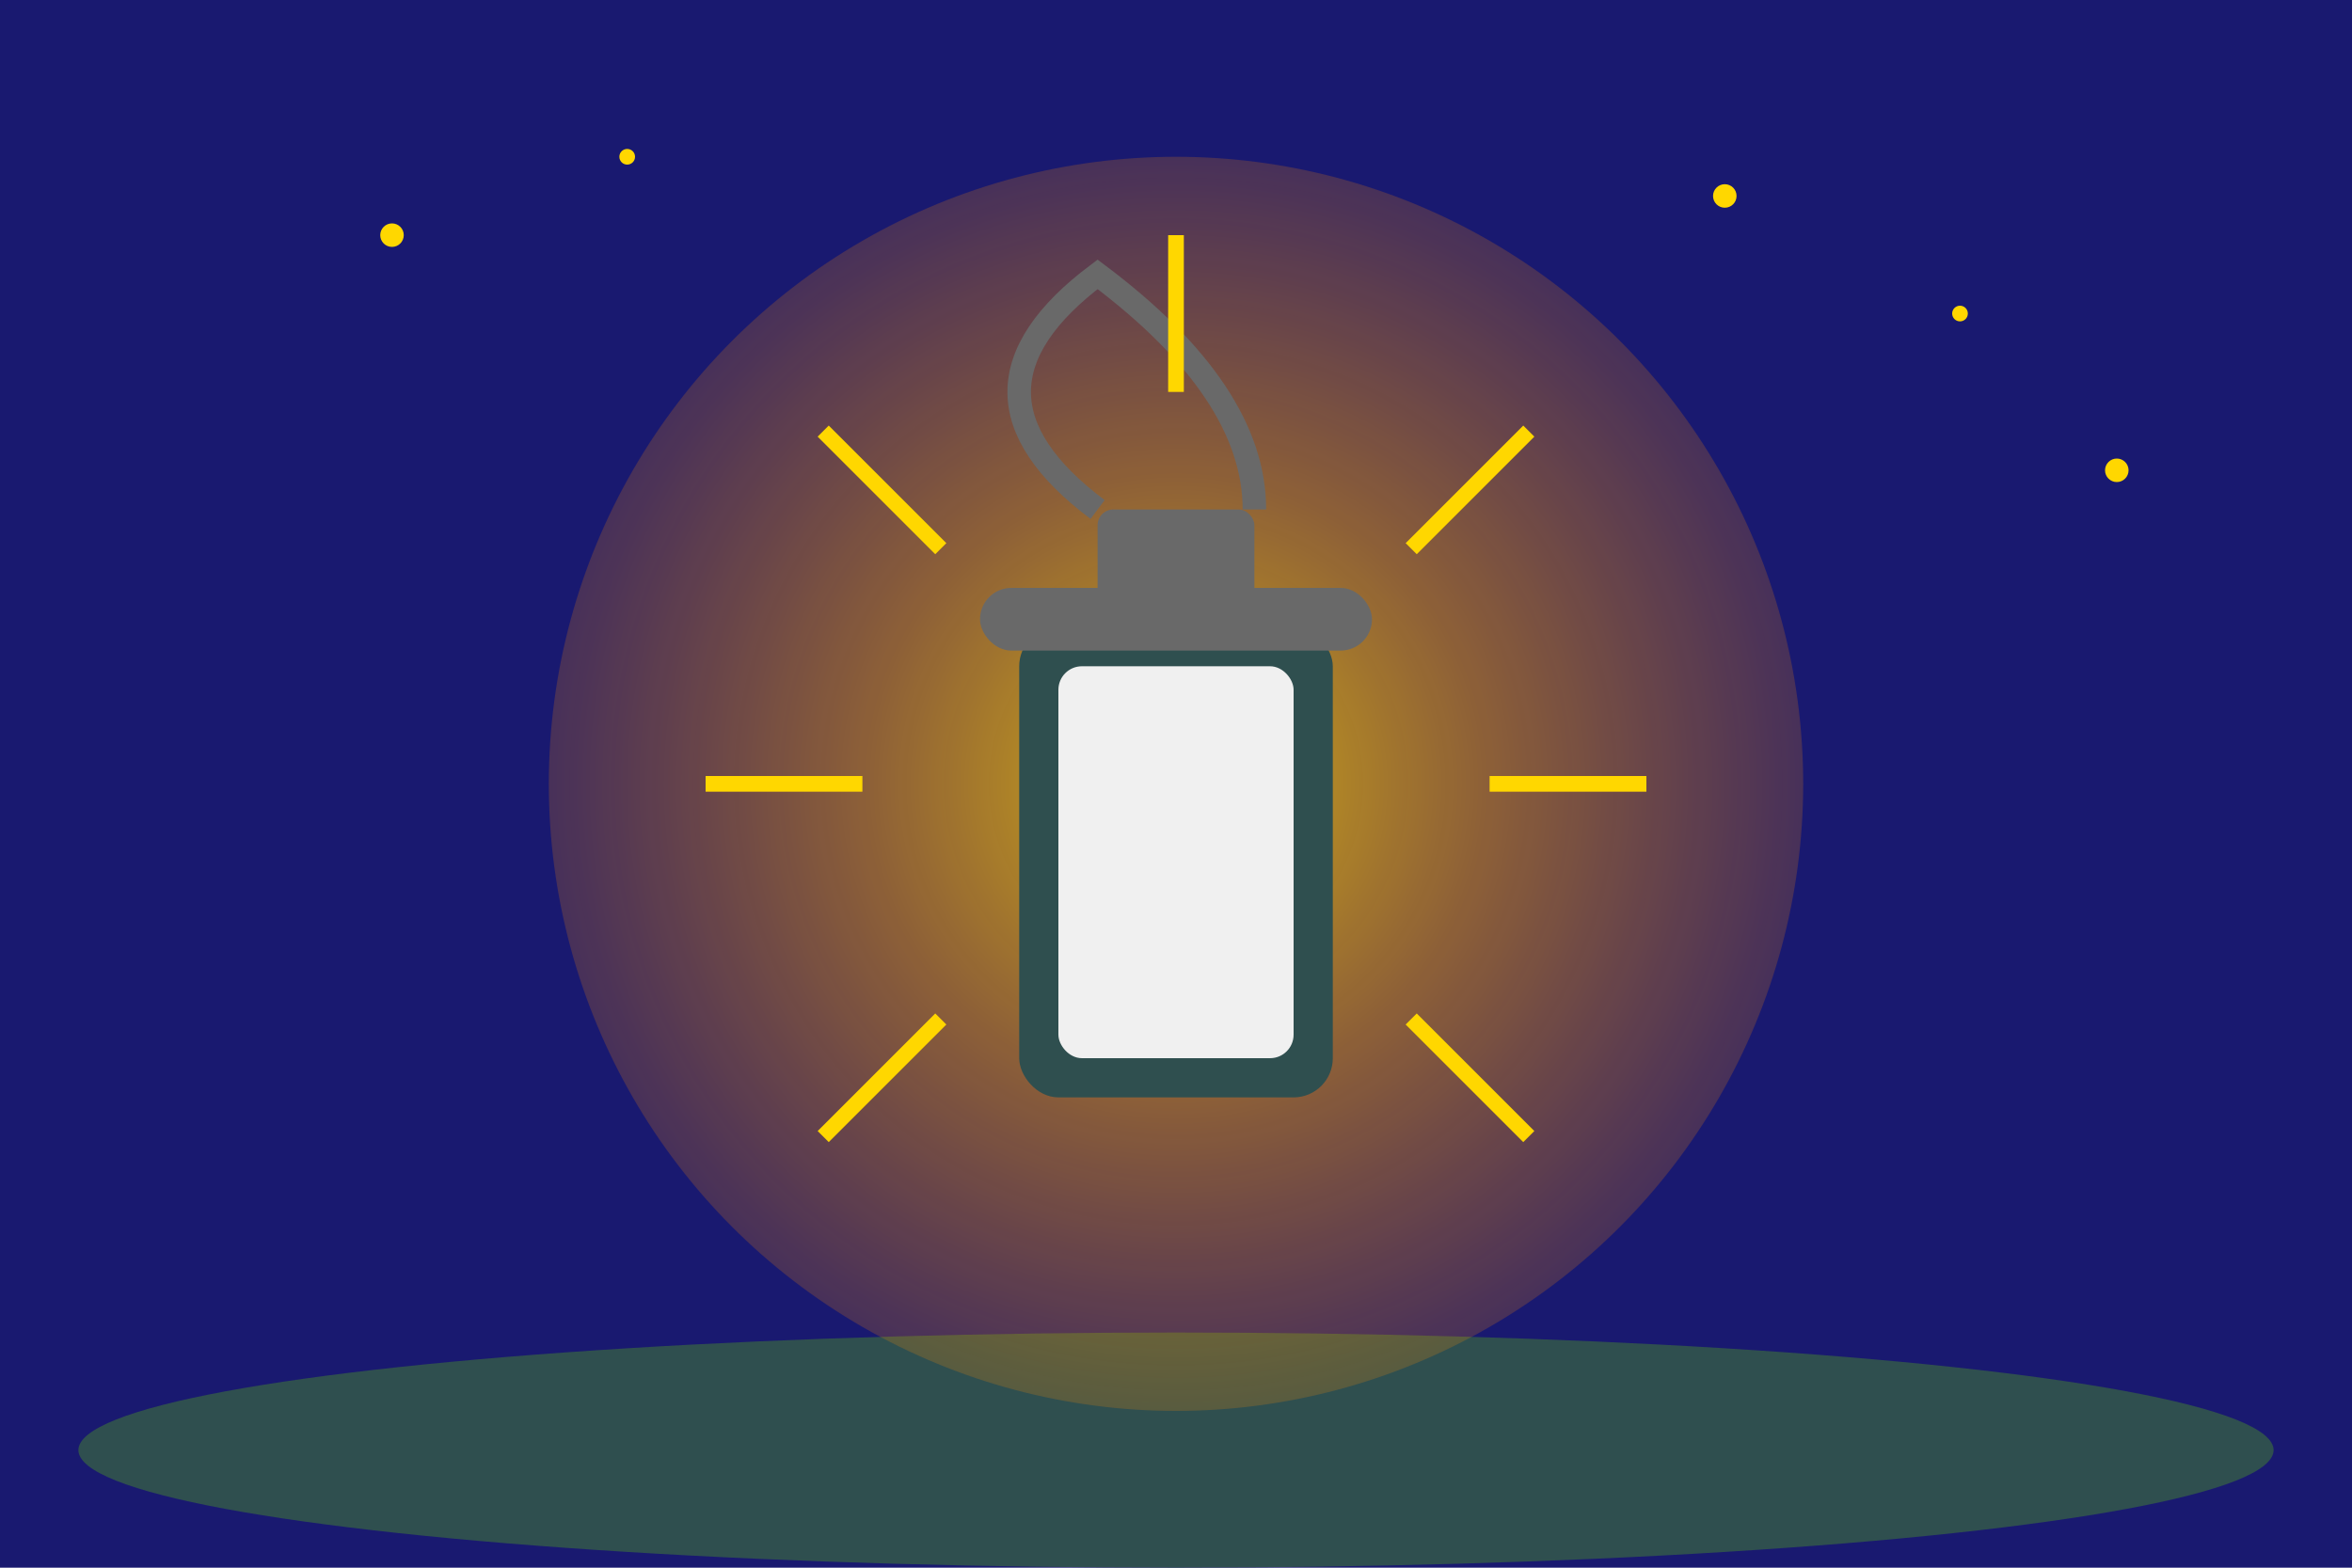 <svg width="300" height="200" viewBox="0 0 300 200" xmlns="http://www.w3.org/2000/svg">
  <defs>
    <radialGradient id="lightGlow" cx="50%" cy="50%" r="50%">
      <stop offset="0%" style="stop-color:#FFD700;stop-opacity:0.8" />
      <stop offset="50%" style="stop-color:#FFA500;stop-opacity:0.5" />
      <stop offset="100%" style="stop-color:#FF8C00;stop-opacity:0.2" />
    </radialGradient>
  </defs>
  
  <!-- Background (night scene) -->
  <rect width="300" height="200" fill="#191970"/>
  
  <!-- Ground -->
  <ellipse cx="150" cy="185" rx="140" ry="15" fill="#2F4F4F"/>
  
  <!-- Lantern light glow -->
  <circle cx="150" cy="100" r="80" fill="url(#lightGlow)"/>
  
  <!-- Lantern body -->
  <rect x="130" y="80" width="40" height="60" fill="#2F4F4F" rx="5"/>
  <rect x="135" y="85" width="30" height="50" fill="#F0F0F0" rx="3"/>
  
  <!-- Lantern top -->
  <rect x="125" y="75" width="50" height="8" fill="#696969" rx="4"/>
  <rect x="140" y="65" width="20" height="15" fill="#696969" rx="2"/>
  
  <!-- Lantern handle -->
  <path d="M 140 65 Q 120 50 140 35 Q 160 50 160 65" stroke="#696969" stroke-width="3" fill="none"/>
  
  <!-- Light rays -->
  <line x1="150" y1="50" x2="150" y2="30" stroke="#FFD700" stroke-width="2"/>
  <line x1="180" y1="70" x2="195" y2="55" stroke="#FFD700" stroke-width="2"/>
  <line x1="190" y1="100" x2="210" y2="100" stroke="#FFD700" stroke-width="2"/>
  <line x1="180" y1="130" x2="195" y2="145" stroke="#FFD700" stroke-width="2"/>
  <line x1="120" y1="70" x2="105" y2="55" stroke="#FFD700" stroke-width="2"/>
  <line x1="110" y1="100" x2="90" y2="100" stroke="#FFD700" stroke-width="2"/>
  <line x1="120" y1="130" x2="105" y2="145" stroke="#FFD700" stroke-width="2"/>
  
  <!-- Stars -->
  <circle cx="50" cy="30" r="1.5" fill="#FFD700"/>
  <circle cx="80" cy="20" r="1" fill="#FFD700"/>
  <circle cx="220" cy="25" r="1.5" fill="#FFD700"/>
  <circle cx="250" cy="40" r="1" fill="#FFD700"/>
  <circle cx="270" cy="60" r="1.5" fill="#FFD700"/>
</svg> 